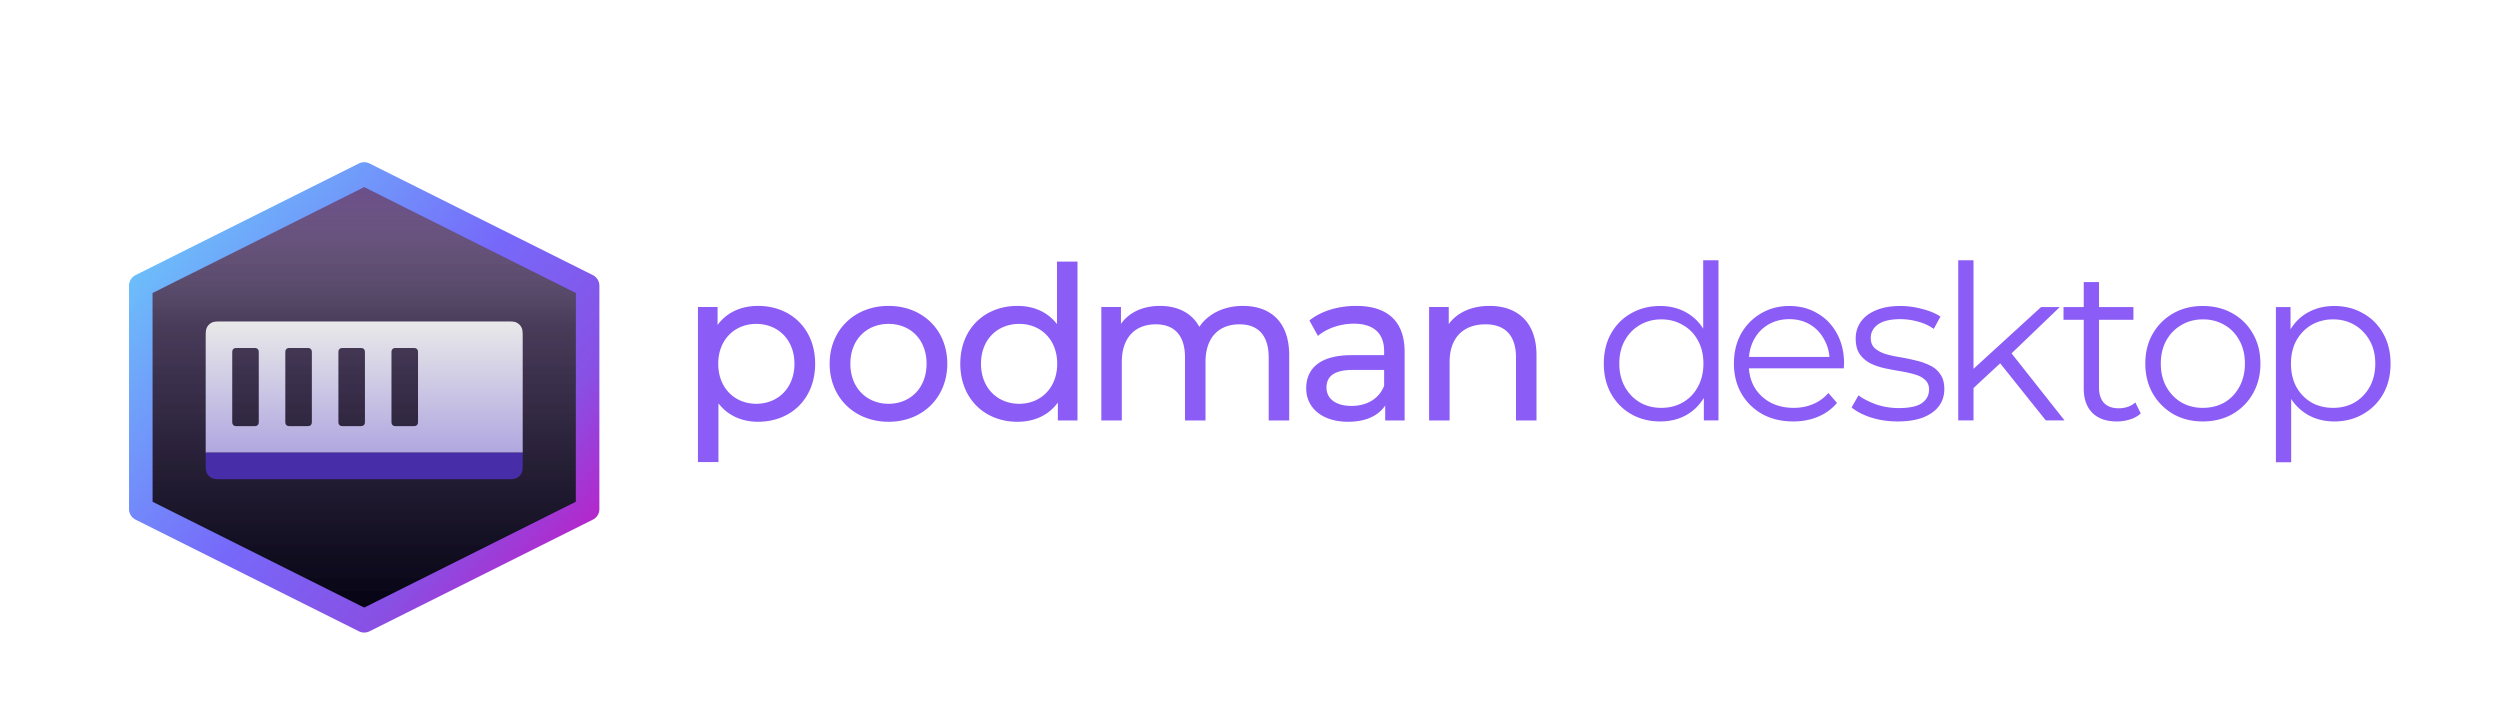 <svg xmlns="http://www.w3.org/2000/svg" width="3391" height="980" fill="none" viewBox="0 0 3391 980"><defs><clipPath id="a" class="frame-clip frame-clip-def"><rect width="3391" height="980" rx="0" ry="0"/></clipPath></defs><g class="frame-container-wrapper"><g class="frame-container-blur"><g class="frame-container-shadows" clip-path="url(#a)"><g class="fills"><rect width="3391" height="980" fill="#fff" class="frame-background" rx="0" ry="0"/></g><g class="frame-children"><g class="frame-container-wrapper"><g class="frame-container-blur"><g class="frame-container-shadows"><g class="fills"><rect width="2297" height="274" x="946" y="353" class="frame-background" rx="0" ry="0"/></g><g fill="#000" class="frame-children"><path fill="#8b5cf6" d="M1028.066 414.928c-22.588 0-42.279 8.715-54.731 25.855V416.38h-26.642v210.328h27.8v-79.6c12.742 16.56 31.854 24.984 53.573 24.984 44.885 0 77.607-31.375 77.607-78.728 0-47.062-32.722-78.436-77.607-78.436Zm-2.317 132.762c-29.248 0-51.545-21.498-51.545-54.326 0-32.536 22.297-54.034 51.545-54.034 29.537 0 51.835 21.498 51.835 54.034 0 32.828-22.298 54.326-51.835 54.326ZM1205.263 572.092c46.044 0 79.635-32.827 79.635-78.728 0-45.9-33.591-78.436-79.635-78.436-46.044 0-79.924 32.536-79.924 78.436 0 45.901 33.88 78.728 79.924 78.728Zm0-24.402c-29.537 0-51.834-21.498-51.834-54.326 0-32.827 22.297-54.034 51.834-54.034 29.537 0 51.545 21.207 51.545 54.034 0 32.828-22.008 54.326-51.545 54.326ZM1433.706 439.621c-12.743-16.559-31.854-24.693-53.573-24.693-44.884 0-77.607 31.374-77.607 78.437 0 47.062 32.723 78.727 77.607 78.727 22.589 0 42.279-8.714 54.731-26.146v24.404h26.642V354.792h-27.8v84.829ZM1382.45 547.69c-29.537 0-51.834-21.498-51.834-54.325 0-32.828 22.297-54.035 51.834-54.035 29.248 0 51.545 21.207 51.545 54.035 0 32.827-22.297 54.325-51.545 54.325ZM1685.819 414.928c-26.061 0-47.491 11.039-59.073 28.469-10.136-19.173-29.827-28.469-53.284-28.469-23.166 0-41.988 8.715-52.992 24.402v-22.95h-26.643v153.97h27.801v-79.31c0-33.408 18.243-51.129 46.044-51.129 25.193 0 39.672 14.816 39.672 45.029v85.41h27.799v-79.31c0-33.408 18.243-51.129 46.044-51.129 25.193 0 39.672 14.816 39.672 45.029v85.41h27.801v-88.606c0-45.319-25.483-66.816-62.841-66.816ZM1839.498 414.928c-24.614 0-47.491 6.972-63.417 19.754l11.583 20.917c11.872-10.168 30.405-16.559 48.649-16.559 27.511 0 41.122 13.654 41.122 37.185v5.519h-44.019c-45.752 0-61.68 20.336-61.68 45.029 0 26.727 22.008 45.319 56.758 45.319 24.036 0 41.12-8.134 50.388-22.078v20.336h26.351v-92.963c0-42.124-23.745-62.459-65.735-62.459Zm-6.371 135.667c-21.138 0-33.88-9.587-33.88-24.984 0-13.073 7.818-23.822 35.329-23.822h42.859v21.498c-6.951 17.721-23.458 27.308-44.308 27.308ZM2020.387 414.928c-24.326 0-44.016 9.005-55.31 24.693V416.38h-26.643v153.97h27.801v-79.31c0-33.408 19.112-51.129 48.649-51.129 26.353 0 41.411 14.816 41.411 45.029v85.41h27.8v-88.606c0-45.319-26.353-66.816-63.708-66.816ZM2251.87 571.655c-14.589 0-27.719-3.319-39.389-9.954-11.477-6.634-20.523-15.805-27.136-27.514-6.614-11.903-9.92-25.563-9.92-40.979 0-15.611 3.306-29.271 9.92-40.979 6.613-11.709 15.659-20.783 27.136-27.222 11.67-6.635 24.8-9.953 39.389-9.953 13.421 0 25.385 3.025 35.888 9.075 10.698 6.049 19.16 14.928 25.385 26.636 6.418 11.513 9.628 25.661 9.628 42.443 0 16.587-3.112 30.734-9.337 42.443-6.224 11.708-14.684 20.685-25.385 26.929-10.502 6.048-22.562 9.075-36.179 9.075Zm1.459-18.442c10.892 0 20.618-2.439 29.176-7.317 8.754-5.074 15.564-12.099 20.425-21.075 5.059-9.172 7.588-19.709 7.588-31.613 0-12.099-2.529-22.636-7.588-31.613-4.861-8.976-11.671-15.904-20.425-20.782-8.558-5.074-18.284-7.611-29.176-7.611-10.698 0-20.326 2.537-28.886 7.611-8.559 4.878-15.366 11.806-20.425 20.782-5.056 8.977-7.586 19.514-7.586 31.613 0 11.904 2.53 22.441 7.586 31.613 5.059 8.976 11.866 16.001 20.425 21.075 8.56 4.878 18.188 7.317 28.886 7.317Zm57.772 16.978v-46.249l2.042-31.027-2.919-31.027V353h20.718v217.191h-19.841ZM2432.434 571.655c-15.95 0-29.955-3.319-42.016-9.954-12.06-6.829-21.493-16.098-28.302-27.806-6.808-11.904-10.211-25.466-10.211-40.687 0-15.221 3.208-28.686 9.628-40.394 6.614-11.708 15.561-20.88 26.842-27.515 11.477-6.829 24.316-10.245 38.515-10.245 14.394 0 27.136 3.318 38.224 9.953 11.281 6.439 20.131 15.611 26.551 27.514 6.418 11.709 9.628 25.271 9.628 40.687 0 .976-.098 2.049-.291 3.22v3.22H2367.66v-15.514h122.254l-8.171 6.147c0-11.123-2.429-20.978-7.292-29.564-4.67-8.781-11.088-15.611-19.259-20.489-8.169-4.879-17.603-7.318-28.302-7.318-10.504 0-19.937 2.439-28.301 7.318-8.365 4.878-14.881 11.708-19.55 20.489-4.668 8.782-7.001 18.831-7.001 30.149v3.22c0 11.708 2.527 22.051 7.586 31.027 5.25 8.782 12.449 15.709 21.59 20.783 9.336 4.878 19.939 7.317 31.803 7.317 9.337 0 17.993-1.658 25.968-4.976 8.171-3.317 15.172-8.391 21.009-15.22l11.671 13.464c-6.81 8.196-15.368 14.441-25.677 18.733-10.115 4.294-21.298 6.441-33.554 6.441ZM2573.966 571.655c-12.643 0-24.607-1.757-35.888-5.27-11.281-3.707-20.133-8.293-26.551-13.757l9.337-16.392c6.224 4.684 14.199 8.782 23.925 12.294 9.724 3.317 19.938 4.976 30.636 4.976 14.589 0 25.092-2.244 31.512-6.732 6.418-4.684 9.628-10.831 9.628-18.441 0-5.659-1.849-10.05-5.544-13.172-3.501-3.317-8.169-5.756-14.004-7.318-5.837-1.756-12.353-3.219-19.55-4.39a420.675 420.675 0 0 1-21.592-4.098c-7.001-1.561-13.421-3.805-19.257-6.733-5.835-3.122-10.6-7.317-14.297-12.586-3.5-5.269-5.25-12.294-5.25-21.075 0-8.391 2.333-15.904 7.001-22.539 4.669-6.634 11.476-11.806 20.424-15.513 9.143-3.903 20.231-5.855 33.263-5.855 9.921 0 19.841 1.367 29.761 4.098 9.922 2.537 18.09 5.952 24.509 10.245l-9.044 16.685c-6.809-4.684-14.104-8.001-21.883-9.952-7.782-2.147-15.562-3.22-23.343-3.22-13.811 0-24.022 2.439-30.636 7.318-6.42 4.683-9.628 10.732-9.628 18.148 0 5.854 1.751 10.439 5.25 13.757 3.697 3.317 8.463 5.952 14.298 7.903 6.031 1.756 12.547 3.22 19.55 4.391a257.73 257.73 0 0 1 21.299 4.39c7.196 1.561 13.712 3.805 19.55 6.733 6.028 2.732 10.794 6.732 14.295 12.001 3.697 5.073 5.544 11.806 5.544 20.197 0 8.976-2.527 16.782-7.586 23.416-4.863 6.44-12.06 11.514-21.59 15.221-9.337 3.513-20.718 5.27-34.139 5.27ZM2672.494 530.382l.583-26.636 95.41-87.228h25.385l-67.399 64.689-11.673 9.952-42.306 39.223Zm-16.34 39.809V353h20.716v217.191h-20.716Zm118.753 0-63.9-79.91 13.423-16.099 75.86 96.009h-25.383ZM2871.318 571.655c-14.393 0-25.481-3.904-33.263-11.708-7.779-7.807-11.67-18.832-11.67-33.077V382.564h20.716v143.135c0 8.976 2.236 15.904 6.711 20.782 4.668 4.879 11.282 7.318 19.84 7.318 9.143 0 16.729-2.635 22.758-7.903l7.294 14.928c-4.084 3.707-9.045 6.439-14.88 8.195-5.64 1.756-11.475 2.636-17.506 2.636Zm-72.361-137.867v-17.27h94.828v17.27h-94.828ZM2987.803 571.655c-14.777 0-28.1-3.319-39.966-9.954-11.671-6.829-20.912-16.098-27.719-27.807-6.808-11.903-10.212-25.465-10.212-40.686 0-15.416 3.404-28.979 10.212-40.687 6.807-11.708 16.048-20.88 27.719-27.515 11.67-6.634 24.995-9.952 39.966-9.952 15.184 0 28.595 3.318 40.274 9.952 11.862 6.635 21.095 15.807 27.719 27.515 6.807 11.708 10.211 25.271 10.211 40.687 0 15.221-3.404 28.783-10.211 40.686-6.624 11.709-15.857 20.978-27.719 27.807-11.862 6.635-25.294 9.954-40.274 9.954Zm0-18.442c11.087 0 20.911-2.439 29.471-7.317 8.561-5.074 15.266-12.099 20.137-21.076 5.055-9.171 7.582-19.709 7.582-31.612 0-12.099-2.527-22.637-7.582-31.613-4.871-8.976-11.576-15.904-20.137-20.782-8.56-5.074-18.282-7.611-29.166-7.611-10.9 0-20.626 2.537-29.184 7.611-8.558 4.878-15.368 11.806-20.424 20.782-5.057 8.976-7.586 19.514-7.586 31.613 0 11.903 2.529 22.441 7.586 31.612 5.056 8.977 11.866 16.002 20.424 21.076 8.558 4.878 18.187 7.317 28.879 7.317ZM3166.1 571.655c-13.227 0-25.191-3.027-35.891-9.075-10.701-6.245-19.261-15.123-25.661-26.637-6.237-11.708-9.355-25.953-9.355-42.735s3.118-30.93 9.355-42.443c6.217-11.709 14.675-20.587 25.375-26.637 10.701-6.049 22.766-9.074 36.177-9.074 14.594 0 27.617 3.318 39.092 9.952 11.679 6.44 20.83 15.611 27.434 27.515 6.624 11.708 9.926 25.271 9.926 40.687 0 15.611-3.302 29.271-9.926 40.979-6.604 11.709-15.755 20.88-27.434 27.514-11.475 6.635-24.498 9.954-39.092 9.954Zm-79.06 55.32V416.518h19.832v46.248l-2.038 30.734 2.914 31.028v102.447h-20.708Zm77.613-73.762c10.884 0 20.606-2.439 29.166-7.317 8.561-5.074 15.368-12.099 20.423-21.076 5.054-9.171 7.582-19.709 7.582-31.612 0-11.904-2.528-22.344-7.582-31.32-5.055-8.977-11.862-16.002-20.423-21.075-8.56-5.074-18.282-7.611-29.166-7.611-10.904 0-20.728 2.537-29.471 7.611-8.561 5.073-15.368 12.098-20.423 21.075-4.871 8.976-7.296 19.416-7.296 31.32 0 11.903 2.425 22.441 7.296 31.612 5.055 8.977 11.862 16.002 20.423 21.076 8.743 4.878 18.567 7.317 29.471 7.317Z" class="fills"/></g></g></g></g><g class="frame-container-wrapper"><g class="frame-container-blur"><g class="frame-container-shadows"><g class="fills"><rect width="646" height="642" x="167" y="169" class="frame-background" rx="0" ry="0"/></g><g fill="#000" class="frame-children" filter="url(#b)"><defs><filter id="b" width="2.254" height="2.411" x="-.618" y="-.621" color-interpolation-filters="sRGB" filterUnits="objectBoundingBox"><feFlood flood-opacity="0" result="BackgroundImageFix"/><feColorMatrix in="SourceAlpha" values="0 0 0 0 0 0 0 0 0 0 0 0 0 0 0 0 0 0 127 0"/><feOffset dy="4"/><feGaussianBlur stdDeviation="4"/><feColorMatrix values="0 0 0 0 0 0 0 0 0 0 0 0 0 0 0 0 0 0 0.15 0"/><feBlend in2="BackgroundImageFix" result="filter_ad80c76d-57d2-8074-8006-30370899bf69"/><feColorMatrix in="SourceAlpha" values="0 0 0 0 0 0 0 0 0 0 0 0 0 0 0 0 0 0 127 0"/><feOffset dy="8"/><feGaussianBlur stdDeviation="16"/><feColorMatrix values="0 0 0 0 0 0 0 0 0 0 0 0 0 0 0 0 0 0 0.15 0"/><feBlend in2="filter_ad80c76d-57d2-8074-8006-30370899bf69" result="filter_ad80c76d-57d2-8074-8006-3037225e2e54"/><feColorMatrix in="SourceAlpha" values="0 0 0 0 0 0 0 0 0 0 0 0 0 0 0 0 0 0 127 0"/><feOffset dx="4" dy="36"/><feGaussianBlur stdDeviation="64"/><feColorMatrix values="0 0 0 0 0 0 0 0 0 0 0 0 0 0 0 0 0 0 0.15 0"/><feBlend in2="filter_ad80c76d-57d2-8074-8006-3037225e2e54" result="filter_ad80c76d-57d2-8074-8006-303790bc7d40"/><feColorMatrix in="SourceAlpha" values="0 0 0 0 0 0 0 0 0 0 0 0 0 0 0 0 0 0 127 0"/><feOffset dy="1"/><feGaussianBlur stdDeviation="1"/><feColorMatrix values="0 0 0 0 0 0 0 0 0 0 0 0 0 0 0 0 0 0 0.2 0"/><feBlend in2="filter_ad80c76d-57d2-8074-8006-303790bc7d40" result="filter_ad80c76d-57d2-8074-8006-3037dee2afcf"/><feBlend in="SourceGraphic" in2="filter_ad80c76d-57d2-8074-8006-3037dee2afcf" result="shape"/></filter></defs><defs><linearGradient id="c" x1="322.997" x2="322.997" y1="18" y2="624.161" gradientTransform="translate(167 169)" gradientUnits="userSpaceOnUse"><stop stop-color="#2e114a"/><stop offset=".943" stop-color="#07051b"/></linearGradient></defs><path fill="url(#c)" d="M478.551 192.724c4.198-2.099 6.297-3.148 8.499-3.561 1.95-.366 3.95-.366 5.9 0 2.202.413 4.301 1.462 8.499 3.561l277.4 138.7c5.137 2.569 7.705 3.853 9.582 5.769a16.011 16.011 0 0 1 3.695 5.978c.874 2.536.874 5.407.874 11.151v271.356c0 5.744 0 8.615-.874 11.151a16.011 16.011 0 0 1-3.695 5.978c-1.877 1.916-4.445 3.2-9.582 5.769l-277.4 138.7c-4.198 2.099-6.297 3.148-8.499 3.561-1.95.366-3.95.366-5.9 0-2.202-.413-4.301-1.462-8.499-3.561l-277.4-138.7c-5.137-2.569-7.705-3.853-9.582-5.769a16.011 16.011 0 0 1-3.695-5.978c-.874-2.536-.874-5.407-.874-11.151V354.322c0-5.744 0-8.615.874-11.151a16.011 16.011 0 0 1 3.695-5.978c1.877-1.916 4.445-3.2 9.582-5.769l277.4-138.7Z" class="fills"/><g filter="url(#d)"><defs><filter id="d" width="574" height="570" x="203" y="205" class="svg-def" color-interpolation-filters="sRGB" data-old-height="570" data-old-width="574" data-old-x="203" data-old-y="205" filterUnits="userSpaceOnUse"><feFlood flood-opacity="0" result="BackgroundImageFix"/><feBlend in="SourceGraphic" in2="BackgroundImageFix" result="shape"/><feColorMatrix in="SourceAlpha" result="hardAlpha" values="0 0 0 0 0 0 0 0 0 0 0 0 0 0 0 0 0 0 127 0"/><feOffset/><feGaussianBlur stdDeviation="8"/><feComposite in2="hardAlpha" k2="-1" k3="1" operator="arithmetic"/><feColorMatrix values="0 0 0 0 0 0 0 0 0 0 0 0 0 0 0 0 0 0 1 0"/><feBlend in2="shape" result="effect1_innerShadow_1_83"/></filter></defs><defs><linearGradient id="e" x1="95.196" x2="95.196" y1="607.342" y2="34.662" gradientTransform="translate(167 169)" gradientUnits="userSpaceOnUse"><stop stop-opacity=".73"/><stop offset="1" stop-color="#f1f1f1" stop-opacity=".94"/></linearGradient></defs><path fill="url(#e)" fill-opacity=".2" d="m490 205 287 142.5v285L490 775 203 632.5v-285L490 205Z" class="fills"/></g><defs><linearGradient id="f" x1="82.496" x2="82.496" y1="625.426" y2="16.578" gradientTransform="translate(167 169)" gradientUnits="userSpaceOnUse"><stop stop-opacity=".73"/><stop offset="1" stop-color="#f1f1f1" stop-opacity=".94"/></linearGradient></defs><path fill="url(#f)" fill-opacity=".2" d="m490 187 303 151.5v303L490 793 187 641.5v-303L490 187Z" class="fills"/><defs><linearGradient id="g" x1="325.549" x2="325.549" y1="23.434" y2="371.213" gradientTransform="translate(167 169)" gradientUnits="userSpaceOnUse"><stop stop-color="#621ea6" stop-opacity=".89"/><stop offset=".572" stop-color="#CCCAD1" stop-opacity="0"/></linearGradient></defs><path fill="url(#g)" fill-opacity=".3" d="m490 187 303 151.5v303L490 793 187 641.5v-303L490 187Z" class="fills"/><defs><linearGradient id="h" x1="-16.928" x2="628.621" y1="59.388" y2="622.425" gradientTransform="translate(167 169)" gradientUnits="userSpaceOnUse"><stop stop-color="#6ad2fa"/><stop offset=".495" stop-color="#7669fa"/><stop offset=".745" stop-color="#8850e4"/><stop offset="1" stop-color="#ce0ebb"/></linearGradient></defs><path fill="url(#h)" d="M483.27 172.484a16.002 16.002 0 0 1 13.885.205l303 151.5A16.001 16.001 0 0 1 809 338.5v303c0 6.06-3.424 11.6-8.845 14.311l-303 151.5a16 16 0 0 1-14.31 0l-303-151.5A16.001 16.001 0 0 1 171 641.5v-303c0-6.06 3.424-11.6 8.845-14.311l303-151.5.425-.205ZM203 348.388v283.223l287 143.5 287-143.5V348.388l-287-143.5-287 143.5Z" class="fills"/><g filter="url(#i)"><defs><filter id="i" width="438" height="222" x="271" y="383" class="svg-def" color-interpolation-filters="sRGB" data-old-height="222" data-old-width="438" data-old-x="271" data-old-y="383" filterUnits="userSpaceOnUse"><feFlood flood-opacity="0" result="BackgroundImageFix"/><feColorMatrix in="SourceAlpha" result="hardAlpha" values="0 0 0 0 0 0 0 0 0 0 0 0 0 0 0 0 0 0 127 0"/><feOffset dy="4"/><feGaussianBlur stdDeviation="2"/><feComposite in2="hardAlpha" operator="out"/><feColorMatrix values="0 0 0 0 0 0 0 0 0 0 0 0 0 0 0 0 0 0 0.25 0"/><feBlend in2="BackgroundImageFix" result="effect1_dropShadow_1_83"/><feBlend in="SourceGraphic" in2="effect1_dropShadow_1_83" result="shape"/></filter></defs><defs><linearGradient id="j" x1="323" x2="323" y1="214" y2="428" gradientTransform="translate(167 169)" gradientUnits="userSpaceOnUse"><stop stop-color="#e9e9e9"/><stop offset="1" stop-color="#a59ade"/></linearGradient></defs><path fill="url(#j)" d="M681 383c8.401 0 12.601 0 15.81 1.635a15.002 15.002 0 0 1 6.555 6.555C705 394.399 705 398.599 705 407v154H275V407c0-8.401 0-12.601 1.635-15.81a15.002 15.002 0 0 1 6.555-6.555C286.399 383 290.599 383 299 383h382Zm-362 36c-2.8 0-4.2 0-5.27.545a5.004 5.004 0 0 0-2.185 2.185C311 422.8 311 424.2 311 427v90c0 2.8 0 4.2.545 5.27a5.004 5.004 0 0 0 2.185 2.185c1.07.545 2.47.545 5.27.545h20c2.8 0 4.2 0 5.27-.545a5.004 5.004 0 0 0 2.185-2.185c.545-1.07.545-2.47.545-5.27v-90c0-2.8 0-4.2-.545-5.27a5.004 5.004 0 0 0-2.185-2.185C343.2 419 341.8 419 339 419h-20Zm72 0c-2.8 0-4.2 0-5.27.545a5.004 5.004 0 0 0-2.185 2.185C383 422.8 383 424.2 383 427v90c0 2.8 0 4.2.545 5.27a5.004 5.004 0 0 0 2.185 2.185c1.07.545 2.47.545 5.27.545h20c2.8 0 4.2 0 5.27-.545a5.004 5.004 0 0 0 2.185-2.185c.545-1.07.545-2.47.545-5.27v-90c0-2.8 0-4.2-.545-5.27a5.004 5.004 0 0 0-2.185-2.185C415.2 419 413.8 419 411 419h-20Zm72 0c-2.8 0-4.2 0-5.27.545a5.004 5.004 0 0 0-2.185 2.185C455 422.8 455 424.2 455 427v90c0 2.8 0 4.2.545 5.27a5.004 5.004 0 0 0 2.185 2.185c1.07.545 2.47.545 5.27.545h20c2.8 0 4.2 0 5.27-.545a5.004 5.004 0 0 0 2.185-2.185c.545-1.07.545-2.47.545-5.27v-90c0-2.8 0-4.2-.545-5.27a5.004 5.004 0 0 0-2.185-2.185C487.2 419 485.8 419 483 419h-20Zm72 0c-2.8 0-4.2 0-5.27.545a5.004 5.004 0 0 0-2.185 2.185C527 422.8 527 424.2 527 427v90c0 2.8 0 4.2.545 5.27a5.004 5.004 0 0 0 2.185 2.185c1.07.545 2.47.545 5.27.545h20c2.8 0 4.2 0 5.27-.545a5.004 5.004 0 0 0 2.185-2.185c.545-1.07.545-2.47.545-5.27v-90c0-2.8 0-4.2-.545-5.27a5.004 5.004 0 0 0-2.185-2.185C559.2 419 557.8 419 555 419h-20Z" class="fills"/><path fill="#472ea8" d="M275 561h430v12c0 8.401 0 12.601-1.635 15.81a15.002 15.002 0 0 1-6.555 6.555C693.601 597 689.401 597 681 597H299c-8.401 0-12.601 0-15.81-1.635a15.002 15.002 0 0 1-6.555-6.555C275 585.601 275 581.401 275 573v-12Z" class="fills"/></g></g></g></g></g></g></g></g></g></svg>